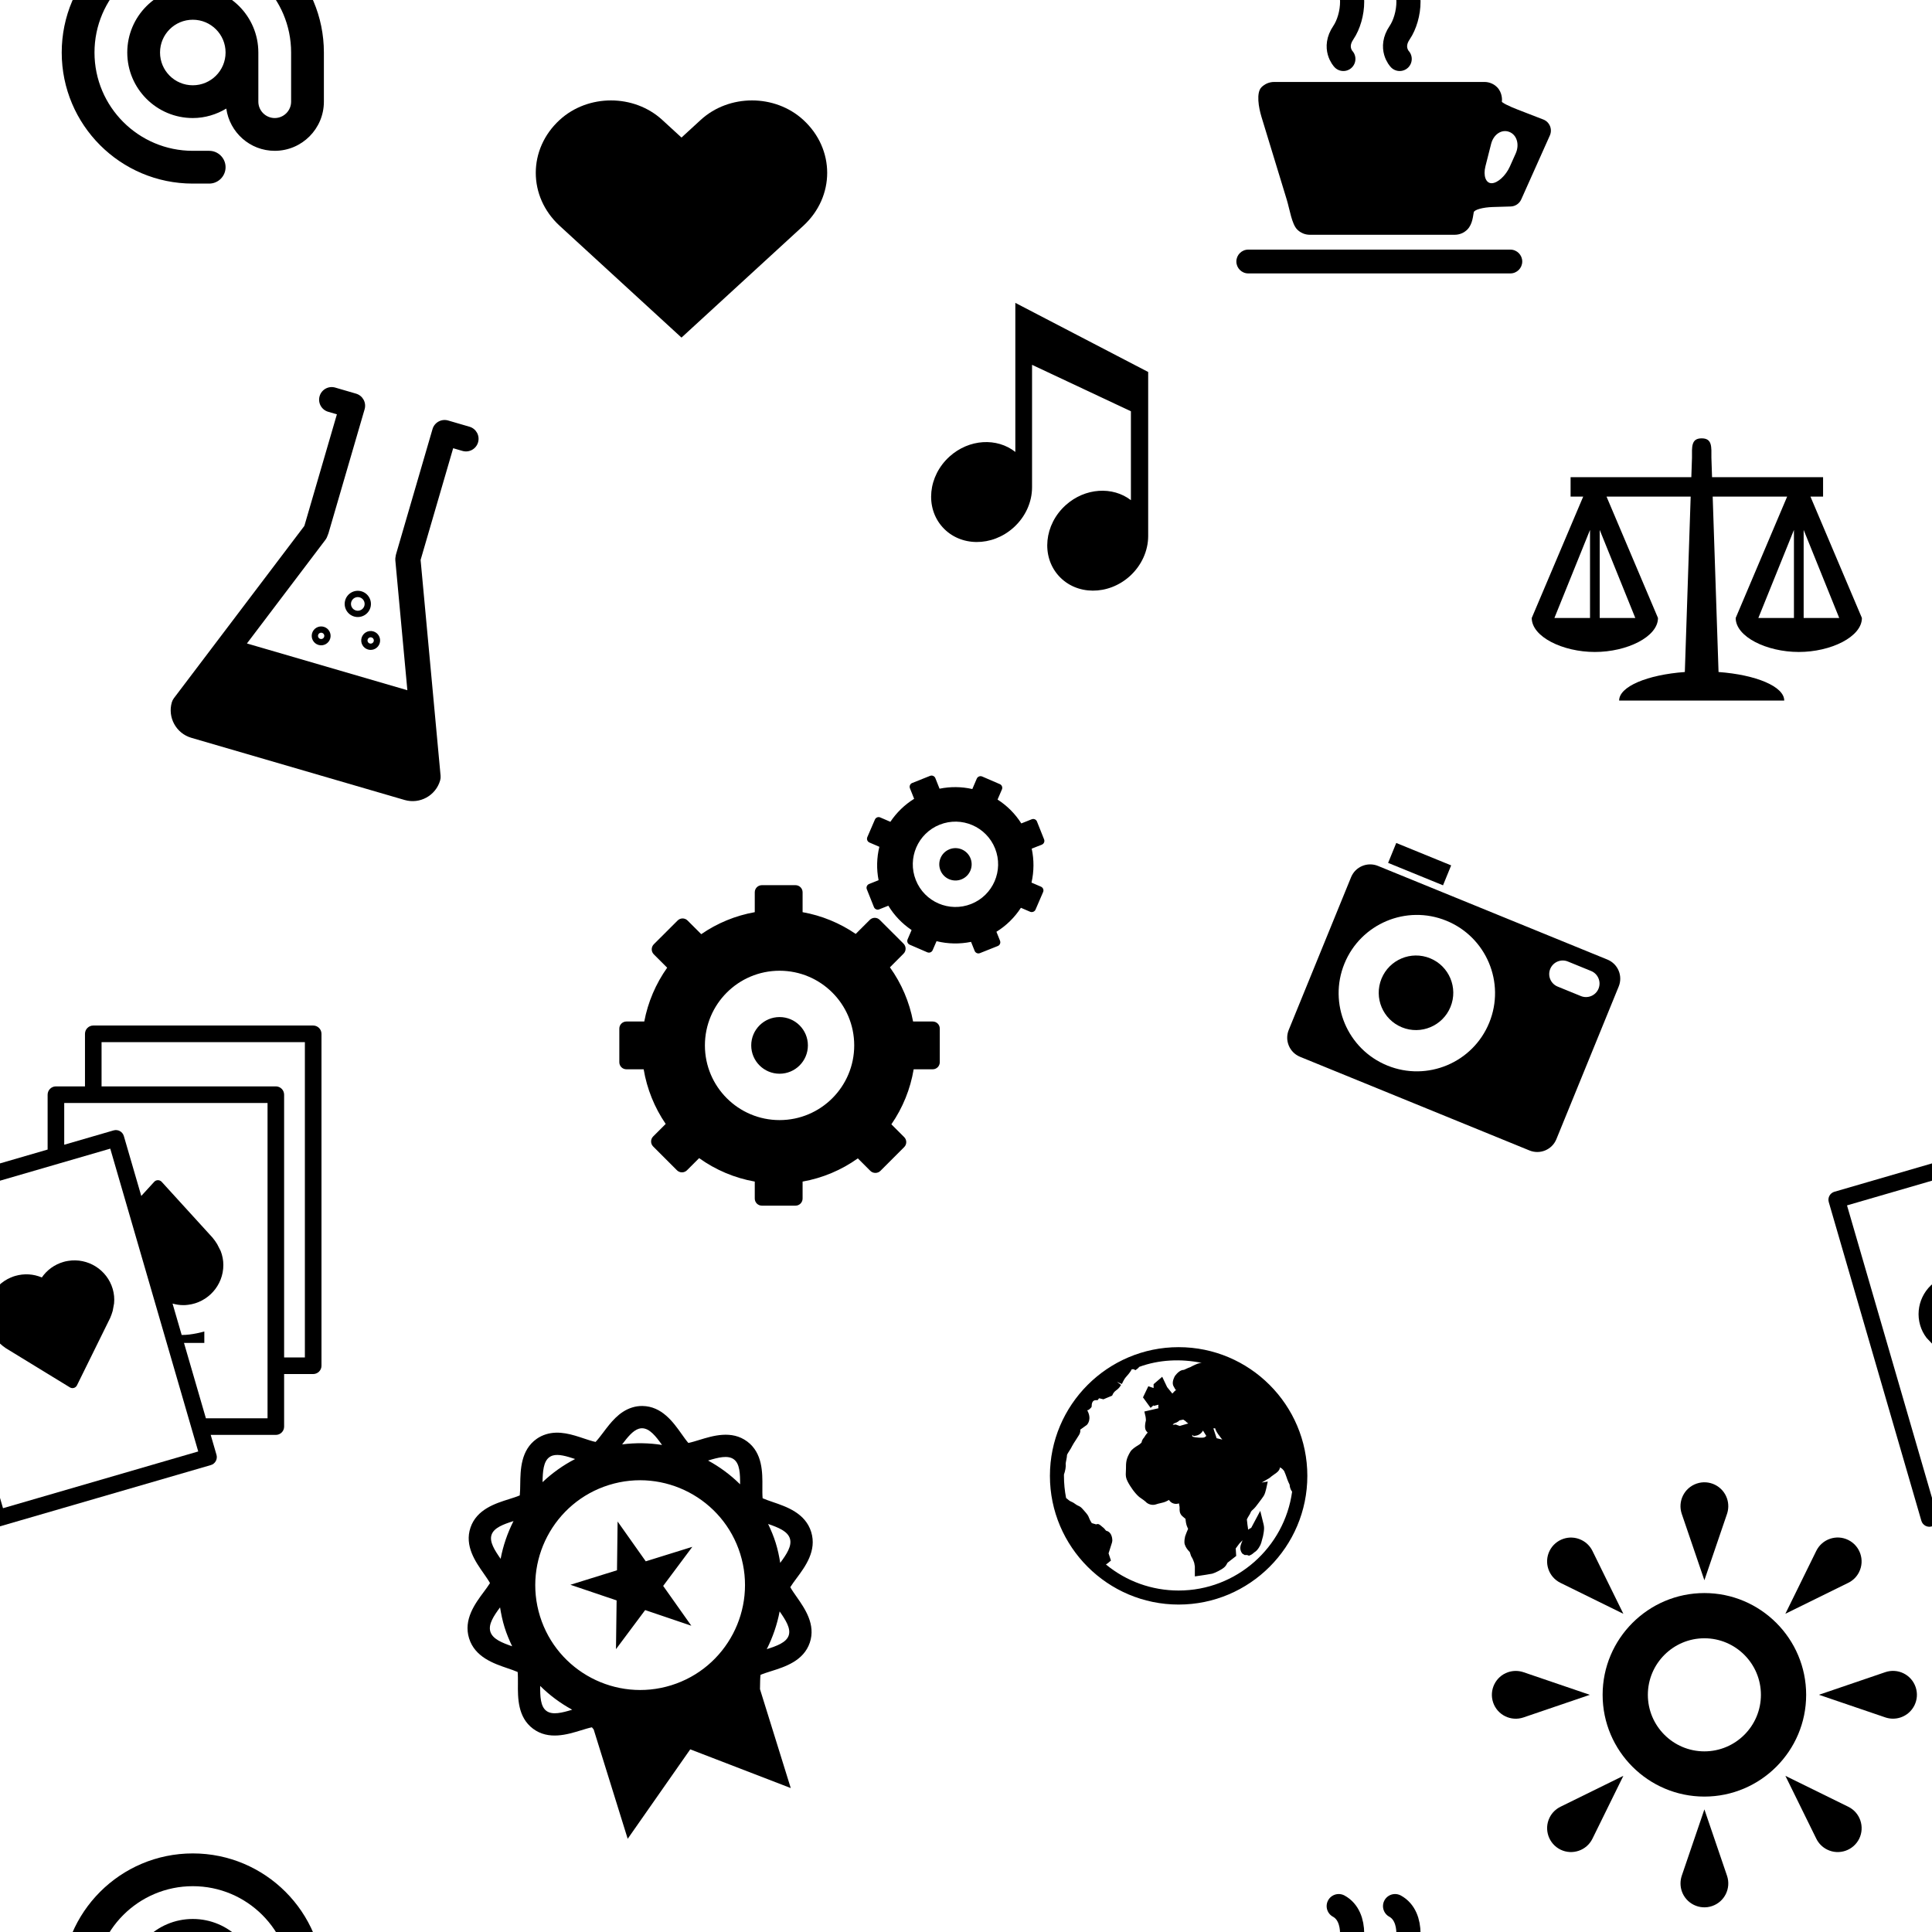 <?xml version="1.0" encoding="UTF-8" standalone="no"?>
<!-- Created with Inkscape (http://www.inkscape.org/) -->

<svg
   xmlns:dc="http://purl.org/dc/elements/1.1/"
   xmlns:cc="http://creativecommons.org/ns#"
   xmlns:rdf="http://www.w3.org/1999/02/22-rdf-syntax-ns#"
   xmlns:svg="http://www.w3.org/2000/svg"
   xmlns="http://www.w3.org/2000/svg"
   xmlns:xlink="http://www.w3.org/1999/xlink"
   xmlns:sodipodi="http://sodipodi.sourceforge.net/DTD/sodipodi-0.dtd"
   xmlns:inkscape="http://www.inkscape.org/namespaces/inkscape"
   width="200"
   height="200"
   id="svg2"
   version="1.1"
   inkscape:version="0.48.4 r9939"
   sodipodi:docname="Category_box_tile01_crop.svg">
  <defs
     id="defs4" />
  <sodipodi:namedview
     id="base"
     pagecolor="#ffffff"
     bordercolor="#666666"
     borderopacity="1.0"
     inkscape:pageopacity="0.0"
     inkscape:pageshadow="2"
     inkscape:zoom="1.0088899"
     inkscape:cx="218.11388"
     inkscape:cy="-246.27737"
     inkscape:document-units="px"
     inkscape:current-layer="g3761"
     showgrid="true"
     showguides="true"
     inkscape:guide-bbox="true"
     inkscape:window-width="1400"
     inkscape:window-height="1001"
     inkscape:window-x="0"
     inkscape:window-y="0"
     inkscape:window-maximized="1">
    <inkscape:grid
       type="xygrid"
       id="grid2985"
       empspacing="5"
       visible="true"
       enabled="true"
       snapvisiblegridlinesonly="true"
       spacingx="10px"
       spacingy="10px"
       dotted="false" />
    <sodipodi:guide
       orientation="0,1"
       position="10,430"
       id="guide3830" />
  </sodipodi:namedview>
  <g
     inkscape:label="Ebene 1"
     inkscape:groupmode="layer"
     id="layer1"
     transform="translate(0,-852.362)">
    <g
       id="g3761"
       inkscape:tile-cx="150"
       inkscape:tile-cy="902.36218"
       inkscape:tile-w="100"
       inkscape:tile-h="100"
       inkscape:tile-x0="100"
       inkscape:tile-y0="852.36218"
       transform="translate(-200,-200)">
      <g
         id="g486"
         transform="matrix(1.25,0,0,-1.25,300.467,1141.216)">
        <path
           inkscape:connector-curvature="0"
           d="m 0,0 c 0.273,-0.687 -0.062,-1.469 -0.75,-1.742 -0.689,-0.272 -1.469,0.062 -1.742,0.752 -0.272,0.687 0.062,1.467 0.75,1.74 C -1.055,1.025 -0.275,0.687 0,0 m 0.059,-3.779 c -1.813,-0.719 -3.868,0.164 -4.588,1.978 -0.721,1.813 0.164,3.865 1.976,4.588 C -0.74,3.51 1.314,2.625 2.037,0.812 2.756,-1.004 1.873,-3.057 0.059,-3.779 m 5.777,1.431 -0.785,0.338 c 0.211,0.928 0.217,1.887 0.017,2.811 L 5.906,1.133 C 6.078,1.201 6.162,1.396 6.094,1.568 L 5.504,3.049 C 5.436,3.221 5.242,3.303 5.068,3.234 L 4.207,2.891 C 3.703,3.686 3.031,4.361 2.24,4.867 l 0.362,0.84 C 2.637,5.787 2.637,5.881 2.605,5.963 2.574,6.045 2.508,6.113 2.426,6.146 L 0.965,6.777 C 0.795,6.85 0.596,6.77 0.521,6.604 L 0.15,5.738 C -0.742,5.941 -1.67,5.949 -2.564,5.766 L -2.912,6.643 C -2.982,6.814 -3.18,6.898 -3.348,6.83 L -4.828,6.24 C -5,6.172 -5.084,5.977 -5.018,5.805 L -4.668,4.93 C -5.449,4.445 -6.121,3.795 -6.637,3.025 l -0.84,0.362 C -7.645,3.461 -7.842,3.383 -7.916,3.213 L -8.547,1.752 C -8.58,1.668 -8.582,1.576 -8.549,1.494 -8.516,1.412 -8.451,1.346 -8.369,1.309 l 0.82,-0.354 C -7.77,0.051 -7.793,-0.896 -7.613,-1.811 l -0.785,-0.314 c -0.172,-0.068 -0.258,-0.262 -0.19,-0.434 l 0.59,-1.478 c 0.068,-0.172 0.264,-0.258 0.436,-0.188 l 0.757,0.301 c 0.487,-0.801 1.143,-1.488 1.926,-2.015 l -0.332,-0.774 c -0.074,-0.168 0.004,-0.365 0.176,-0.439 l 1.459,-0.631 c 0.084,-0.033 0.176,-0.035 0.258,-0.002 0.082,0.033 0.148,0.098 0.183,0.18 l 0.322,0.744 c 0.938,-0.231 1.915,-0.25 2.858,-0.057 L 0.342,-7.662 C 0.41,-7.834 0.605,-7.92 0.777,-7.852 l 1.481,0.59 c 0.172,0.067 0.254,0.264 0.187,0.436 l -0.299,0.744 c 0.815,0.502 1.506,1.184 2.028,1.986 l 0.767,-0.33 c 0.164,-0.07 0.371,0.012 0.442,0.176 l 0.631,1.461 c 0.072,0.172 -0.008,0.367 -0.178,0.441 m -19.303,-13.144 c 0,-1.297 -1.051,-2.346 -2.346,-2.346 -1.294,0 -2.347,1.049 -2.347,2.346 0,1.295 1.053,2.346 2.347,2.346 1.295,0 2.346,-1.051 2.346,-2.346 m -2.346,-6.186 c -3.416,0 -6.183,2.772 -6.183,6.186 0,3.416 2.767,6.183 6.183,6.183 3.415,0 6.182,-2.767 6.182,-6.183 0,-3.414 -2.767,-6.186 -6.182,-6.186 m 12.682,8.164 -1.625,0 c -0.305,1.618 -0.959,3.151 -1.918,4.487 l 1.127,1.131 c 0.111,0.109 0.172,0.257 0.172,0.414 0,0.156 -0.061,0.304 -0.172,0.416 L -7.516,-5.1 c -0.228,0.231 -0.599,0.231 -0.828,0 l -1.162,-1.16 c -1.324,0.905 -2.828,1.522 -4.4,1.801 l 0,1.65 c 0,0.323 -0.264,0.586 -0.586,0.586 l -2.787,0 c -0.325,0 -0.588,-0.263 -0.588,-0.586 l 0,-1.65 c -1.586,-0.281 -3.1,-0.902 -4.432,-1.822 l -1.131,1.129 c -0.23,0.232 -0.601,0.232 -0.828,0 l -1.971,-1.967 c -0.109,-0.111 -0.171,-0.26 -0.171,-0.416 0,-0.156 0.062,-0.305 0.171,-0.414 l 1.108,-1.108 c -0.945,-1.332 -1.594,-2.853 -1.897,-4.457 l -1.48,0 c -0.322,0 -0.586,-0.261 -0.586,-0.586 l 0,-2.785 c 0,-0.326 0.264,-0.586 0.586,-0.586 l 1.43,0 c 0.271,-1.617 0.894,-3.164 1.824,-4.525 l -1.037,-1.037 c -0.229,-0.229 -0.229,-0.602 0,-0.83 l 1.97,-1.971 c 0.108,-0.109 0.26,-0.172 0.415,-0.172 0.156,0 0.304,0.063 0.416,0.172 l 1.005,1.006 c 1.373,-0.983 2.948,-1.649 4.608,-1.942 l 0,-1.406 c 0,-0.324 0.263,-0.588 0.588,-0.588 l 2.787,0 c 0.322,0 0.586,0.264 0.586,0.588 l 0,1.406 c 1.644,0.291 3.211,0.948 4.576,1.922 l 1.039,-1.039 c 0.219,-0.22 0.609,-0.22 0.826,0 l 1.971,1.971 c 0.23,0.229 0.23,0.602 0,0.83 l -1.059,1.059 c 0.946,1.371 1.573,2.925 1.846,4.556 l 1.576,0 c 0.324,0 0.586,0.264 0.586,0.586 l 0,2.787 c 0,0.323 -0.26,0.584 -0.586,0.584"
           style="fill:#000000;fill-opacity:1;fill-rule:nonzero;stroke:none"
           id="path488" />
      </g>
      <g
         id="g20"
         transform="matrix(1.25,0,0,-1.25,231.561,1160.244)">
        <path
           inkscape:connector-curvature="0"
           d="m 0,0 -16.838,0 0,-3.664 14.432,0 c 0.381,0 0.687,-0.309 0.687,-0.688 l 0,-21.762 1.719,0 L 0,0 z m -3.094,-5.039 -16.836,0 0,-3.458 4.086,1.187 c 0.365,0.106 0.746,-0.103 0.852,-0.468 l 1.443,-4.96 1.072,1.172 c 0.079,0.086 0.19,0.134 0.305,0.134 l 0.002,0 c 0.117,0 0.229,-0.048 0.309,-0.134 l 4.211,-4.621 c 0.002,-0.003 0.005,-0.006 0.007,-0.009 0.151,-0.178 0.272,-0.358 0.385,-0.543 l 0.285,-0.559 c 0.145,-0.373 0.221,-0.761 0.221,-1.159 0,-1.701 -1.287,-3.106 -2.936,-3.299 l -0.218,-0.02 c -0.057,-0.003 -0.114,-0.004 -0.17,-0.004 -0.305,0 -0.6,0.05 -0.883,0.13 l 0.756,-2.601 c 0.857,-0.013 1.875,0.288 1.875,0.288 l 0,-0.945 -1.684,0 1.815,-6.244 5.105,0 0,26.113 -0.002,0 z m -5.738,-28.859 -7.285,25.078 -16.17,-4.7 7.287,-25.078 16.168,4.7 z m 10.207,34.585 0,-27.489 c 0,-0.379 -0.311,-0.685 -0.688,-0.685 l -2.406,0 0,-4.354 c 0,-0.379 -0.306,-0.686 -0.687,-0.686 l -5.393,0 0.479,-1.648 c 0.105,-0.364 -0.106,-0.746 -0.469,-0.851 l -17.488,-5.081 c -0.364,-0.107 -0.746,0.104 -0.852,0.467 l -7.67,26.398 c -0.105,0.364 0.104,0.746 0.469,0.851 l 12.025,3.495 0,4.544 c 0,0.38 0.309,0.688 0.688,0.688 l 2.406,0 0,4.352 c 0,0.38 0.309,0.688 0.688,0.688 l 18.21,0 C 1.066,1.375 1.375,1.067 1.375,0.687 m -17.287,-21.134 c 0.111,-0.39 0.15,-0.783 0.111,-1.19 l -0.113,-0.613 c -0.057,-0.199 -0.127,-0.399 -0.215,-0.604 -0.002,-0.006 -0.006,-0.012 -0.01,-0.018 l -2.736,-5.55 c -0.051,-0.103 -0.143,-0.182 -0.254,-0.214 l -0.002,0 c -0.111,-0.033 -0.23,-0.016 -0.33,0.045 l -5.287,3.234 c -0.002,0.002 -0.008,0.004 -0.01,0.006 -0.191,0.127 -0.359,0.265 -0.515,0.41 l -0.428,0.453 c -0.24,0.316 -0.418,0.665 -0.529,1.045 -0.471,1.618 0.363,3.311 1.88,3.952 l 0.204,0.08 c 0.052,0.017 0.105,0.034 0.162,0.051 0.736,0.213 1.502,0.167 2.199,-0.129 0.428,0.622 1.053,1.073 1.787,1.286 0.059,0.017 0.117,0.032 0.176,0.047 l 0.215,0.04 c 1.619,0.266 3.224,-0.715 3.695,-2.331"
           style="fill:#000000;fill-opacity:1;fill-rule:nonzero;stroke:none"
           id="path22" />
      </g>
      <g
         id="g476"
         transform="matrix(1.006,-0.313,-0.313,-1.006,281.77,1211.63)">
        <path
           inkscape:connector-curvature="0"
           d="m 0,0 c 0,0.76 -0.783,1.39 -1.619,2.003 0.096,-0.656 0.16,-1.319 0.16,-2.003 0,-0.681 -0.064,-1.346 -0.16,-2.002 C -0.783,-1.389 0,-0.759 0,0 m -3.09,-6.538 c -0.619,-1.164 -1.4,-2.227 -2.31,-3.166 1.033,0.007 2.025,0.05 2.457,0.644 0.427,0.588 0.164,1.54 -0.147,2.522 m -22.332,-3.168 c -0.91,0.939 -1.691,2.003 -2.31,3.168 -0.311,-0.982 -0.575,-1.935 -0.147,-2.522 0.432,-0.594 1.426,-0.638 2.457,-0.646 m -3.781,7.704 c -0.094,0.656 -0.16,1.319 -0.16,2.002 0,0.682 0.066,1.347 0.16,2.003 C -30.037,1.39 -30.822,0.76 -30.822,0 c 0,-0.759 0.785,-1.389 1.619,-2.002 m 1.471,8.541 c 0.619,1.164 1.4,2.227 2.31,3.166 -1.031,-0.007 -2.025,-0.05 -2.457,-0.644 -0.428,-0.588 -0.164,-1.54 0.147,-2.522 m 6.171,5.97 c 1.165,0.573 2.415,0.989 3.731,1.22 -0.709,0.508 -1.406,0.982 -2.016,0.982 -0.113,0 -0.22,-0.017 -0.328,-0.052 -0.711,-0.228 -1.06,-1.166 -1.387,-2.15 m 8.569,1.22 c 1.316,-0.23 2.568,-0.645 3.728,-1.218 -0.324,0.982 -0.674,1.92 -1.386,2.15 -0.106,0.033 -0.213,0.05 -0.325,0.05 -0.611,0 -1.308,-0.474 -2.017,-0.982 M -5.107,0 c 0,5.683 -4.622,10.305 -10.305,10.305 -5.682,0 -10.303,-4.622 -10.303,-10.305 0,-5.682 4.621,-10.304 10.303,-10.304 5.683,0 10.305,4.622 10.305,10.304 M -5.4,9.706 c 0.91,-0.938 1.691,-2.002 2.31,-3.166 0.311,0.981 0.574,1.934 0.147,2.521 -0.432,0.594 -1.424,0.638 -2.457,0.645 m 7.589,-9.707 c 0,-1.936 -1.576,-3.085 -2.728,-3.924 -0.264,-0.192 -0.627,-0.458 -0.844,-0.651 0.061,-0.302 0.213,-0.776 0.313,-1.087 0.425,-1.333 1.009,-3.158 -0.102,-4.687 -1.117,-1.535 -3.045,-1.542 -4.451,-1.546 -0.34,-10e-4 -0.816,-0.002 -1.113,-0.037 -0.121,-0.269 -0.266,-0.712 -0.369,-1.031 -0.03,-0.094 -0.065,-0.196 -0.098,-0.295 l 0,-10.177 -8.299,6.567 -8.48,-6.567 0,11.251 c -0.036,0.093 -0.069,0.181 -0.102,0.254 -0.297,0.033 -0.773,0.034 -1.115,0.035 -1.405,0.006 -3.332,0.012 -4.449,1.548 -1.112,1.528 -0.528,3.354 -0.1,4.687 0.098,0.31 0.25,0.786 0.311,1.087 -0.217,0.192 -0.583,0.459 -0.846,0.65 -1.151,0.84 -2.729,1.989 -2.729,3.924 0,1.936 1.578,3.085 2.729,3.924 0.263,0.192 0.631,0.459 0.846,0.651 -0.061,0.303 -0.213,0.777 -0.311,1.087 -0.428,1.334 -1.012,3.159 0.1,4.687 1.117,1.536 3.044,1.542 4.449,1.546 0.342,0.001 0.818,0.002 1.115,0.037 0.119,0.269 0.266,0.713 0.369,1.032 0.44,1.345 1.043,3.187 2.865,3.779 0.323,0.104 0.659,0.156 1.004,0.156 1.36,0 2.467,-0.797 3.446,-1.502 0.281,-0.203 0.716,-0.515 0.99,-0.662 0.271,0.147 0.709,0.459 0.99,0.662 0.979,0.705 2.084,1.502 3.447,1.502 0.344,0 0.68,-0.052 1.002,-0.157 1.825,-0.591 2.426,-2.434 2.866,-3.78 0.103,-0.318 0.248,-0.762 0.369,-1.031 0.297,-0.034 0.773,-0.035 1.113,-0.036 1.406,-0.006 3.334,-0.012 4.451,-1.547 C -0.061,8.819 -0.645,6.993 -1.07,5.661 -1.17,5.351 -1.322,4.875 -1.383,4.574 -1.166,4.382 -0.801,4.115 -0.539,3.923 0.613,3.084 2.189,1.934 2.189,-0.001 m -11.585,2.07 -3.877,-2.816 1.48,-4.557 -3.875,2.816 -3.879,-2.816 1.483,4.557 -3.879,2.816 4.795,0 1.48,4.558 1.48,-4.558 4.792,0 z"
           style="fill:#000000;fill-opacity:1;fill-rule:nonzero;stroke:none"
           id="path478" />
      </g>
      <g
         id="g464"
         transform="matrix(0.789,0.23,0.23,-0.789,236.361,1114.682)">
        <path
           inkscape:connector-curvature="0"
           d="m 0,0 c 0,-0.474 0.385,-0.859 0.859,-0.859 0.473,0 0.862,0.385 0.862,0.859 0,0.474 -0.389,0.86 -0.862,0.86 C 0.385,0.86 0,0.474 0,0 m -0.793,0 c 0,0.912 0.74,1.653 1.652,1.653 0.912,0 1.655,-0.741 1.655,-1.653 0,-0.91 -0.743,-1.652 -1.655,-1.652 -0.912,0 -1.652,0.741 -1.652,1.652 m 4.1,-3.966 c 0,-0.219 0.177,-0.396 0.396,-0.396 0.219,0 0.397,0.177 0.397,0.396 0,0.219 -0.178,0.397 -0.397,0.397 -0.219,0 -0.396,-0.179 -0.396,-0.397 m -0.793,0 c 0,0.655 0.531,1.191 1.189,1.191 0.656,0 1.19,-0.535 1.19,-1.191 0,-0.655 -0.534,-1.189 -1.19,-1.189 -0.658,0 -1.189,0.534 -1.189,1.189 m -5.356,-1.189 c 0,-0.219 0.178,-0.398 0.397,-0.398 0.218,0 0.396,0.179 0.396,0.398 0,0.218 -0.178,0.396 -0.396,0.396 -0.219,0 -0.397,-0.178 -0.397,-0.396 m -0.793,0 c 0,0.655 0.533,1.189 1.19,1.189 0.656,0 1.189,-0.533 1.189,-1.189 0,-0.657 -0.533,-1.191 -1.189,-1.191 -0.657,0 -1.19,0.534 -1.19,1.191 m 20.674,-13.294 c 0,-1.99 -1.617,-3.61 -3.607,-3.61 l -27.985,0 c -1.99,0 -3.609,1.62 -3.609,3.61 0,0.193 0.037,0.385 0.105,0.564 l 9.692,25.402 c 0.004,0.039 0.01,0.081 0.013,0.12 l 0,14.554 -1.144,0 c -0.877,0 -1.586,0.71 -1.586,1.588 0,0.876 0.709,1.586 1.586,1.586 l 2.73,0 c 0.879,0 1.588,-0.71 1.588,-1.586 l 0,-16.264 c 0,-0.092 -0.008,-0.183 -0.021,-0.273 0,-0.193 -0.047,-0.454 -0.117,-0.633 l -5.838,-15.3 21.05,0 L 3.863,6.592 C 3.799,6.757 3.764,6.93 3.756,7.106 L 3.742,7.201 C 3.736,7.265 3.732,7.327 3.732,7.388 l 0,16.391 c 0,0.876 0.709,1.586 1.586,1.586 l 2.803,0 c 0.877,0 1.586,-0.71 1.586,-1.586 0,-0.878 -0.709,-1.588 -1.586,-1.588 l -1.217,0 0,-14.66 10.026,-25.398 c 0.072,-0.186 0.109,-0.383 0.109,-0.582"
           style="fill:#000000;fill-opacity:1;fill-rule:nonzero;stroke:none"
           id="path466" />
      </g>
      <g
         id="g3713"
         transform="matrix(0.926,0.378,-0.378,0.926,442.189,-63.854)">
        <g
           transform="matrix(0.85,0,0,-0.85,388.04,1158.368)"
           id="g616">
          <path
             id="path618"
             style="fill:#000000;fill-opacity:1;fill-rule:nonzero;stroke:none"
             d="m 0,0 -3.055,0 c -0.914,0 -1.648,0.739 -1.648,1.646 0,0.912 0.734,1.651 1.648,1.651 L 0,3.297 C 0.91,3.297 1.65,2.558 1.65,1.646 1.65,0.739 0.91,0 0,0 m -18.629,-16.739 c -5.254,0 -9.519,4.263 -9.519,9.518 0,5.26 4.265,9.524 9.519,9.524 5.26,0 9.525,-4.264 9.525,-9.524 0,-5.255 -4.265,-9.518 -9.525,-9.518 m 19.943,22.074 -30.175,0 c -1.387,0 -2.514,-1.124 -2.514,-2.51 l 0,-20.085 c 0,-1.387 1.127,-2.511 2.514,-2.511 l 30.177,0 c 1.387,0 2.51,1.124 2.51,2.511 l 0,20.085 C 3.824,4.211 2.703,5.335 1.314,5.335"
             inkscape:connector-curvature="0" />
        </g>
        <path
           id="path620"
           style="fill:#000000;fill-opacity:1;fill-rule:nonzero;stroke:none"
           d="m 364.36,1150.92 6.139,0 0,2.227 -6.139,0 0,-2.227 z"
           inkscape:connector-curvature="0" />
        <g
           transform="matrix(0.85,0,0,-0.85,372.114,1160.644)"
           id="g622">
          <path
             id="path624"
             style="fill:#000000;fill-opacity:1;fill-rule:nonzero;stroke:none"
             d="m 0,0 c 2.506,0 4.539,-2.032 4.539,-4.542 0,-2.506 -2.033,-4.54 -4.539,-4.54 -2.506,0 -4.539,2.034 -4.539,4.54 C -4.539,-2.032 -2.506,0 0,0"
             inkscape:connector-curvature="0" />
        </g>
      </g>
      <g
         id="g456"
         transform="matrix(1.25,0,0,-1.25,318.859,1107.872)">
        <path
           inkscape:connector-curvature="0"
           d="m 0,0 0,0.012 0,13.59 -11.002,5.724 0,-12.347 c -1.512,1.201 -3.822,1.082 -5.443,-0.374 -1.785,-1.609 -2.047,-4.23 -0.584,-5.855 1.463,-1.625 4.095,-1.641 5.881,-0.032 1.005,0.905 1.527,2.131 1.531,3.32 l 0,10.157 8.187,-3.847 0,-7.362 c -1.509,1.162 -3.793,1.032 -5.398,-0.41 -1.785,-1.608 -2.047,-4.227 -0.586,-5.852 1.463,-1.627 4.098,-1.642 5.887,-0.036 0.996,0.902 1.521,2.124 1.527,3.308 L 0,0 z"
           style="fill:#000000;fill-opacity:1;fill-rule:nonzero;stroke:none"
           id="path458" />
      </g>
      <g
         id="g72"
         transform="matrix(0.857,0,0,-0.857,283.157,1064.775)">
        <path
           inkscape:connector-curvature="0"
           d="M 0,0 C -3.422,3.139 -8.969,3.139 -12.391,0 L -14.713,-2.131 -17.037,0 c -3.42,3.139 -8.969,3.139 -12.391,0 -3.849,-3.531 -3.849,-9.258 0,-12.793 L -14.713,-26.295 0,-12.793 C 3.848,-9.258 3.848,-3.531 0,0"
           style="fill:#000000;fill-opacity:1;fill-rule:nonzero;stroke:none"
           id="path74" />
      </g>
      <g
         id="g286"
         transform="matrix(0.757,0,0,-0.757,322.181,1199.98)">
        <path
           inkscape:connector-curvature="0"
           d="m 0,0 c -0.005,0 -0.018,-0.002 -0.021,-0.002 -0.067,0.011 -0.277,0.079 -0.44,0.145 L -0.62,0.204 -0.788,0.189 c -0.06,-0.006 -0.146,-0.018 -0.243,-0.03 0.006,0.01 0.019,0.03 0.024,0.033 0.049,0.075 0.096,0.147 0.286,0.208 0.349,0.116 0.536,0.279 0.601,0.364 0.1,0.03 0.339,0.078 0.53,0.109 L 0.707,0.676 C 0.795,0.573 0.919,0.457 1.098,0.345 L -0.028,0.021 0,0 z m -0.225,-22.5 c -3.657,0 -7.143,1.257 -9.941,3.562 0.14,0.086 0.251,0.171 0.32,0.229 l 0.367,0.308 -0.326,0.984 0.475,1.498 0.039,0.238 c 0,0.571 -0.225,1.232 -0.83,1.35 -0.069,0.027 -0.247,0.31 -0.353,0.384 -0.3,0.219 -0.539,0.542 -0.831,0.542 l -0.002,0 c -0.054,0 -0.206,-0.085 -0.298,-0.025 -0.082,0.052 -0.189,0.036 -0.305,0.095 -0.069,0.031 -0.184,0.049 -0.17,0.027 -0.11,0.164 -0.261,0.403 -0.397,0.749 -0.109,0.303 -0.205,0.455 -0.717,1.029 -0.336,0.381 -0.416,0.465 -0.725,0.609 l -0.131,0.06 c -0.132,0.065 -0.217,0.131 -0.303,0.191 -0.133,0.096 -0.3,0.218 -0.541,0.316 -0.202,0.083 -0.268,0.133 -0.465,0.3 -0.07,0.064 -0.152,0.133 -0.253,0.199 -0.194,0.993 -0.293,2.013 -0.293,3.035 l 0.002,0.196 c 0.156,0.403 0.299,1.089 0.23,1.436 -0.003,0.085 0.052,0.361 0.085,0.521 0.057,0.285 0.107,0.568 0.101,0.706 0.031,0.118 0.24,0.441 0.352,0.613 0.149,0.229 0.276,0.44 0.333,0.582 0.06,0.142 0.385,0.644 0.582,0.944 l 0.325,0.513 c 0.088,0.136 0.287,0.452 0.21,0.802 0.372,0.262 0.85,0.602 0.911,0.654 0.076,0.077 0.714,0.773 0.061,1.984 -0.021,0.041 0.225,0.071 0.215,0.088 0.056,0.101 0.387,0.267 0.387,0.491 l 0,0.052 c 0,0.43 0.168,0.768 0.547,0.768 l 0.234,0 c 0.085,0 0.168,0.246 0.245,0.26 l 0.577,-0.14 1.191,0.502 0.128,0.265 c 10e-4,0.001 0.126,0.244 0.391,0.434 0.397,0.283 0.516,0.462 0.7,0.768 l -0.566,0.424 0.667,-0.3 c 0.08,0.076 0.234,0.598 0.641,1.033 0.473,0.507 0.745,0.984 0.712,0.984 l 0.295,0 0.21,-0.132 c 0.063,0.071 0.328,0.184 0.533,0.46 2.715,0.996 5.71,1.119 8.533,0.543 C 2.554,8.623 2.205,8.462 1.671,8.208 1.542,8.146 1.426,8.064 1.357,8.04 1.234,8.012 1.052,7.925 0.858,7.839 0.742,7.787 0.524,7.686 0.499,7.675 0.019,7.675 -0.396,7.277 -0.728,6.846 -1.141,6.093 -1.041,5.641 -0.907,5.418 l 0.27,-0.48 0.196,0 c -0.255,0 -0.494,-0.376 -0.643,-0.504 l -0.712,0.879 -0.674,1.418 -1.177,-1.014 0,-0.527 -0.721,0.247 -0.73,-1.524 1.041,-1.435 0.413,0.363 0,-0.099 0.662,0.168 C -3,2.744 -3.033,2.579 -2.977,2.428 L -4.911,1.979 -4.744,1.26 c 0.029,-0.116 0.036,-0.343 0.047,-0.48 -0.265,-1.052 -0.026,-1.373 0.069,-1.496 l 0.173,-0.191 C -4.698,-1.155 -4.859,-1.43 -4.941,-1.565 -5.05,-1.693 -5.25,-1.92 -5.293,-2.257 -5.357,-2.336 -5.498,-2.466 -5.599,-2.532 l -0.127,-0.08 c -0.462,-0.284 -0.896,-0.568 -1.115,-0.932 -0.272,-0.457 -0.443,-0.859 -0.51,-1.195 -0.074,-0.376 -0.074,-0.667 -0.074,-1.109 0,-0.134 -0.007,-0.251 -0.013,-0.358 -0.015,-0.233 -0.031,-0.477 0.022,-0.793 0.114,-0.676 1.044,-1.89 1.057,-1.904 0.29,-0.365 0.634,-0.773 1.033,-1.008 0.206,-0.125 0.473,-0.346 0.583,-0.439 0.265,-0.311 0.883,-0.581 1.486,-0.349 0.169,0.065 0.34,0.095 0.506,0.136 0.304,0.067 0.652,0.143 0.993,0.335 0.078,0.044 0.15,0.086 0.214,0.116 0.264,-0.439 0.806,-0.656 1.354,-0.477 l 0.011,0.006 c 0.019,-0.113 0.036,-0.218 0.054,-0.315 0.021,-0.095 0.037,-0.18 0.036,-0.346 -0.012,-0.239 -0.034,-0.687 0.332,-1.053 0.071,-0.073 0.179,-0.158 0.295,-0.255 0.047,-0.038 0.122,-0.094 0.178,-0.147 0.024,-0.301 0.087,-0.806 0.245,-1.122 0.076,-0.147 0.096,-0.261 0.123,-0.211 -0.133,-0.266 -0.397,-0.987 -0.424,-1.076 -0.164,-0.737 -0.07,-1.016 -0.041,-1.098 0.114,-0.353 0.329,-0.682 0.655,-1.008 0.04,-0.04 0.059,-0.098 0.097,-0.242 0.046,-0.162 0.106,-0.385 0.261,-0.592 0.062,-0.089 0.205,-0.449 0.275,-0.668 l 0.088,-0.491 -0.001,-1.361 0.807,0.115 c 0,0 1.324,0.193 1.582,0.259 0.3,0.077 1.317,0.548 1.683,0.912 0.187,0.185 0.275,0.359 0.334,0.473 0.048,0.09 0.054,0.102 0.1,0.142 0.302,0.239 0.851,0.663 0.851,0.663 l 0.299,0.228 -0.067,1.028 0.508,0.685 0.431,0.438 c -0.101,-0.244 -0.228,-0.558 -0.275,-0.743 -0.086,-0.335 -0.03,-0.74 0.239,-1.081 l 0.313,-0.194 0.343,0 0.252,-0.094 c 0.263,0.087 0.47,0.215 0.675,0.41 0.063,0.059 0.121,0.087 0.159,0.114 0.385,0.253 0.757,0.901 0.847,1.249 l 0.244,0.903 c 0.07,0.281 0.142,0.824 0.142,1.081 0,0.254 -0.067,0.537 -0.082,0.592 l -0.441,1.782 -1.234,-2.32 c -0.182,-0.088 -0.311,-0.169 -0.428,-0.253 10e-4,0.106 -0.008,0.194 -0.021,0.24 -0.031,0.118 -0.093,0.664 -0.148,1.166 0.089,0.181 0.203,0.394 0.268,0.487 0.115,0.152 0.182,0.307 0.234,0.429 0.063,0.146 0.095,0.216 0.197,0.302 0.381,0.317 0.634,0.666 0.821,0.921 l 0.147,0.196 c 0.202,0.265 0.518,0.689 0.621,0.853 0.174,0.257 0.293,0.72 0.348,0.97 l 0.224,1.019 -0.844,-0.142 c 0.101,0.051 0.193,0.097 0.255,0.142 0.05,0.033 0.136,0.081 0.233,0.137 0.386,0.215 0.673,0.381 0.851,0.56 l 0.38,0.276 c 0.331,0.219 0.744,0.495 0.796,0.972 0.074,-0.059 0.151,-0.114 0.242,-0.156 0.06,-0.039 0.205,-0.197 0.323,-0.345 0.088,-0.205 0.307,-0.727 0.353,-0.908 0.031,-0.121 0.123,-0.35 0.222,-0.588 0.078,-0.183 0.163,-0.372 0.181,-0.389 0,-0.159 0.071,-0.636 0.338,-0.94 C 14.252,-16.603 7.689,-22.5 -0.225,-22.5 M 3.105,-0.627 3.574,-1.376 3.538,-1.381 3.339,-1.535 C 3.19,-1.655 2.069,-1.613 1.673,-1.45 1.662,-1.391 1.642,-1.307 1.621,-1.211 l 0.218,-0.163 0.298,0.05 c 0.499,0.084 0.817,0.406 0.968,0.697 m 1.657,0.321 c 0.099,-0.34 0.315,-0.711 0.654,-1.128 L 5.549,-1.618 C 5.607,-1.694 5.679,-1.777 5.75,-1.86 5.547,-1.805 5.29,-1.74 4.969,-1.67 l -0.442,1.342 c 0.09,0.003 0.168,0.011 0.235,0.022 M -0.225,10.78 c -9.704,0 -17.6,-7.894 -17.6,-17.6 0,-9.704 7.897,-17.599 17.602,-17.599 9.704,0 17.599,7.895 17.599,17.599 0,9.706 -7.896,17.6 -17.601,17.6"
           style="fill:#000000;fill-opacity:1;fill-rule:nonzero;stroke:none"
           id="path288" />
      </g>
      <g
         id="g426"
         transform="matrix(0.971,0,0,-0.971,360.912,1116.336)">
        <path
           inkscape:connector-curvature="0"
           d="m 0,0 3.796,0 0,9.39 L 0,0 z M 8.624,0 4.829,9.39 4.829,0 8.624,0 z m 13.118,0 3.795,0 0,9.39 L 21.742,0 z m 8.623,0 -3.792,9.39 0,-9.39 3.792,0 z M 15.701,19.152 c 1.144,0 1.036,-0.925 1.036,-2.069 l 0.069,-2.069 11.837,0 0,-2.073 -1.346,0 L 32.783,0 c 0,-2.003 -3.298,-3.623 -6.728,-3.623 -3.431,0 -6.729,1.62 -6.729,3.623 l 5.486,12.941 -7.938,0 0.624,-18.7 c 3.999,-0.293 7.003,-1.545 7.003,-3.043 l -17.6,0 c 0,1.498 3.004,2.75 7.003,3.043 l 0.623,18.7 -8.971,0 L 11.042,0 c 0,-2.003 -3.298,-3.623 -6.729,-3.623 -3.43,0 -6.73,1.62 -6.73,3.623 l 5.486,12.941 -1.344,0 0,2.073 12.872,0 0.07,2.069 c 0,1.144 -0.109,2.069 1.034,2.069"
           style="fill:#000000;fill-opacity:1;fill-rule:nonzero;stroke:none"
           id="path428" />
      </g>
      <g
         id="g3770"
         transform="translate(4,8)">
        <g
           transform="matrix(1.25,0,0,-1.25,374.78,1201.081)"
           id="g100">
          <path
             id="path102"
             style="fill:#000000;fill-opacity:1;fill-rule:nonzero;stroke:none"
             d="M 0,0 -1.874,-5.494 -3.747,0 C -4.099,1.035 -3.549,2.158 -2.512,2.512 -1.478,2.864 -0.352,2.313 0,1.276 0.145,0.847 0.134,0.399 0,0"
             inkscape:connector-curvature="0" />
        </g>
        <g
           transform="matrix(1.25,0,0,-1.25,353.71,1217.468)"
           id="g104">
          <path
             id="path106"
             style="fill:#000000;fill-opacity:1;fill-rule:nonzero;stroke:none"
             d="M 0,0 5.495,-1.873 0,-3.746 c -1.037,-0.351 -2.158,0.197 -2.512,1.234 -0.351,1.033 0.2,2.16 1.233,2.512 0.432,0.146 0.881,0.135 1.279,0"
             inkscape:connector-curvature="0" />
        </g>
        <g
           transform="matrix(1.25,0,0,-1.25,370.096,1238.537)"
           id="g108">
          <path
             id="path110"
             style="fill:#000000;fill-opacity:1;fill-rule:nonzero;stroke:none"
             d="M 0,0 1.874,5.494 3.747,0 C 4.098,-1.035 3.549,-2.159 2.511,-2.511 1.479,-2.864 0.355,-2.312 0,-1.276 -0.144,-0.848 -0.133,-0.398 0,0"
             inkscape:connector-curvature="0" />
        </g>
        <g
           transform="matrix(1.25,0,0,-1.25,391.165,1222.146)"
           id="g112">
          <path
             id="path114"
             style="fill:#000000;fill-opacity:1;fill-rule:nonzero;stroke:none"
             d="M 0,0 -5.494,1.873 0,3.746 C 1.035,4.097 2.158,3.548 2.512,2.511 2.865,1.479 2.313,0.354 1.278,0 0.847,-0.146 0.399,-0.136 0,0"
             inkscape:connector-curvature="0" />
        </g>
        <g
           transform="matrix(1.25,0,0,-1.25,360.849,1204.911)"
           id="g116">
          <path
             id="path118"
             style="fill:#000000;fill-opacity:1;fill-rule:nonzero;stroke:none"
             d="m 0,0 2.561,-5.209 -5.208,2.562 C -3.629,-2.167 -4.033,-0.979 -3.553,0 -3.068,0.979 -1.884,1.385 -0.904,0.901 -0.496,0.702 -0.187,0.379 0,0"
             inkscape:connector-curvature="0" />
        </g>
        <g
           transform="matrix(1.25,0,0,-1.25,357.54,1231.396)"
           id="g120">
          <path
             id="path122"
             style="fill:#000000;fill-opacity:1;fill-rule:nonzero;stroke:none"
             d="M 0,0 5.208,2.561 2.647,-2.647 C 2.166,-3.626 0.98,-4.03 0,-3.55 c -0.979,0.483 -1.385,1.669 -0.904,2.647 0.2,0.41 0.526,0.716 0.904,0.903"
             inkscape:connector-curvature="0" />
        </g>
        <g
           transform="matrix(1.25,0,0,-1.25,384.024,1234.706)"
           id="g124">
          <path
             id="path126"
             style="fill:#000000;fill-opacity:1;fill-rule:nonzero;stroke:none"
             d="M 0,0 -2.561,5.208 2.649,2.647 C 3.629,2.167 4.031,0.98 3.552,0 3.066,-0.979 1.881,-1.383 0.904,-0.902 0.494,-0.702 0.187,-0.377 0,0"
             inkscape:connector-curvature="0" />
        </g>
        <g
           transform="matrix(1.25,0,0,-1.25,387.33,1208.216)"
           id="g128">
          <path
             id="path130"
             style="fill:#000000;fill-opacity:1;fill-rule:nonzero;stroke:none"
             d="m 0,0 -5.208,-2.563 2.561,5.211 C -2.165,3.627 -0.978,4.033 0,3.55 0.979,3.067 1.386,1.882 0.902,0.901 0.704,0.494 0.38,0.187 0,0"
             inkscape:connector-curvature="0" />
        </g>
        <g
           transform="matrix(1.25,0,0,-1.25,372.438,1213.956)"
           id="g132">
          <path
             id="path134"
             style="fill:#000000;fill-opacity:1;fill-rule:nonzero;stroke:none"
             d="m 0,0 c -2.583,0 -4.682,-2.101 -4.682,-4.683 0,-2.583 2.099,-4.682 4.682,-4.682 2.583,0 4.681,2.099 4.681,4.682 C 4.681,-2.101 2.583,0 0,0 m 0,-13.11 c -4.646,0 -8.428,3.782 -8.428,8.427 0,4.646 3.782,8.428 8.428,8.428 4.646,0 8.428,-3.782 8.428,-8.428 0,-4.645 -3.782,-8.427 -8.428,-8.427"
             inkscape:connector-curvature="0" />
        </g>
      </g>
      <g
         id="g3811"
         transform="translate(-2,4)">
        <g
           transform="matrix(0.925,0,0,-0.925,358.351,1074.202)"
           id="g212">
          <path
             id="path214"
             style="fill:#000000;fill-opacity:1;fill-rule:nonzero;stroke:none"
             d="m 0,0 -29.332,0 c -0.735,0 -1.331,-0.598 -1.331,-1.33 0,-0.736 0.596,-1.334 1.331,-1.334 l 29.332,0 c 0.735,0 1.331,0.598 1.331,1.334 C 1.331,-0.598 0.735,0 0,0"
             inkscape:connector-curvature="0" />
        </g>
        <g
           transform="matrix(0.925,0,0,-0.925,358.904,1064.252)"
           id="g216">
          <path
             id="path218"
             style="fill:#000000;fill-opacity:1;fill-rule:nonzero;stroke:none"
             d="m 0,0 -0.657,-1.469 c -0.452,-1.008 -1.355,-1.84 -2.017,-1.857 -0.665,-0.022 -0.983,0.83 -0.711,1.898 l 0.635,2.504 c 0.273,1.07 1.181,1.67 2.031,1.342 C 0.128,2.092 0.452,1.01 0,0 M 3.839,3.07 C 3.699,3.408 3.429,3.674 3.087,3.805 l -2.818,1.09 c -1.032,0.398 -1.843,0.806 -1.816,0.916 0.03,0.109 0.078,0.996 -0.536,1.609 -0.362,0.361 -0.862,0.586 -1.412,0.586 l -23.538,0 c -0.552,0 -1.051,-0.225 -1.414,-0.586 -0.612,-0.613 -0.323,-2.27 -0.002,-3.324 l 2.833,-9.282 c 0.321,-1.056 0.554,-2.71 1.166,-3.324 0.362,-0.363 0.862,-0.586 1.414,-0.586 l 16.212,0 c 0.55,0 1.049,0.223 1.411,0.586 0.615,0.614 0.646,1.647 0.72,1.936 0.071,0.289 1.026,0.551 2.131,0.584 l 2.003,0.06 c 0.511,0.014 0.967,0.321 1.178,0.787 L 3.823,2.018 C 3.972,2.352 3.979,2.732 3.839,3.07"
             inkscape:connector-curvature="0" />
        </g>
        <g
           transform="matrix(0.925,0,0,-0.925,341.063,1054.464)"
           id="g220">
          <path
             id="path222"
             style="fill:none;stroke:#000000;stroke-width:2.703;stroke-linecap:round;stroke-linejoin:round;stroke-miterlimit:10;stroke-opacity:1;stroke-dasharray:none"
             d="M 0,0 C 0,0 -1.164,1.229 0,2.945 1.167,4.664 1.629,8.328 -0.518,9.494"
             inkscape:connector-curvature="0" />
        </g>
        <g
           transform="matrix(0.925,0,0,-0.925,346.894,1054.464)"
           id="g224">
          <path
             id="path226"
             style="fill:none;stroke:#000000;stroke-width:2.703;stroke-linecap:round;stroke-linejoin:round;stroke-miterlimit:10;stroke-opacity:1;stroke-dasharray:none"
             d="M 0,0 C 0,0 -1.164,1.229 0,2.945 1.167,4.664 1.629,8.328 -0.516,9.494"
             inkscape:connector-curvature="0" />
        </g>
      </g>
      <g
         id="g374"
         transform="matrix(0.771,0,0,-0.771,219.959,1061.19)">
        <path
           inkscape:connector-curvature="0"
           d="M 0,0 C -2.434,0 -4.4,1.97 -4.4,4.4 -4.4,6.834 -2.434,8.801 0,8.801 2.43,8.801 4.4,6.834 4.4,4.4 4.4,1.97 2.43,0 0,0 m 17.6,4.4 c 0,9.72 -7.88,17.601 -17.6,17.601 -9.72,0 -17.6,-7.881 -17.6,-17.601 0,-9.72 7.88,-17.6 17.6,-17.6 l 2.2,0 c 1.211,0 2.2,0.989 2.2,2.2 0,1.211 -0.989,2.2 -2.2,2.2 l -2.2,0 c -7.287,0 -13.2,5.909 -13.2,13.2 0,7.291 5.913,13.201 13.2,13.201 7.291,0 13.2,-5.91 13.2,-13.201 l 0,-6.6 c 0,-1.211 -0.989,-2.199 -2.2,-2.199 -1.211,0 -2.2,0.988 -2.2,2.199 l 0,6.6 c 0,4.858 -3.945,8.8 -8.8,8.8 -4.857,0 -8.8,-3.942 -8.8,-8.8 0,-4.855 3.943,-8.799 8.8,-8.799 1.65,0 3.179,0.482 4.495,1.271 C 4.95,-6.325 7.674,-8.8 11,-8.8 c 3.643,0 6.6,2.957 6.6,6.6 l 0,6.6 z"
           style="fill:#000000;fill-opacity:1;fill-rule:nonzero;stroke:none"
           id="path376" />
      </g>
      <g
         transform="matrix(1.25,0,0,-1.25,431.561,1160.244)"
         id="g3830">
        <path
           id="path3832"
           style="fill:#000000;fill-opacity:1;fill-rule:nonzero;stroke:none"
           d="m 0,0 -16.838,0 0,-3.664 14.432,0 c 0.381,0 0.687,-0.309 0.687,-0.688 l 0,-21.762 1.719,0 L 0,0 z m -3.094,-5.039 -16.836,0 0,-3.458 4.086,1.187 c 0.365,0.106 0.746,-0.103 0.852,-0.468 l 1.443,-4.96 1.072,1.172 c 0.079,0.086 0.19,0.134 0.305,0.134 l 0.002,0 c 0.117,0 0.229,-0.048 0.309,-0.134 l 4.211,-4.621 c 0.002,-0.003 0.005,-0.006 0.007,-0.009 0.151,-0.178 0.272,-0.358 0.385,-0.543 l 0.285,-0.559 c 0.145,-0.373 0.221,-0.761 0.221,-1.159 0,-1.701 -1.287,-3.106 -2.936,-3.299 l -0.218,-0.02 c -0.057,-0.003 -0.114,-0.004 -0.17,-0.004 -0.305,0 -0.6,0.05 -0.883,0.13 l 0.756,-2.601 c 0.857,-0.013 1.875,0.288 1.875,0.288 l 0,-0.945 -1.684,0 1.815,-6.244 5.105,0 0,26.113 -0.002,0 z m -5.738,-28.859 -7.285,25.078 -16.17,-4.7 7.287,-25.078 16.168,4.7 z m 10.207,34.585 0,-27.489 c 0,-0.379 -0.311,-0.685 -0.688,-0.685 l -2.406,0 0,-4.354 c 0,-0.379 -0.306,-0.686 -0.687,-0.686 l -5.393,0 0.479,-1.648 c 0.105,-0.364 -0.106,-0.746 -0.469,-0.851 l -17.488,-5.081 c -0.364,-0.107 -0.746,0.104 -0.852,0.467 l -7.67,26.398 c -0.105,0.364 0.104,0.746 0.469,0.851 l 12.025,3.495 0,4.544 c 0,0.38 0.309,0.688 0.688,0.688 l 2.406,0 0,4.352 c 0,0.38 0.309,0.688 0.688,0.688 l 18.21,0 C 1.066,1.375 1.375,1.067 1.375,0.687 m -17.287,-21.134 c 0.111,-0.39 0.15,-0.783 0.111,-1.19 l -0.113,-0.613 c -0.057,-0.199 -0.127,-0.399 -0.215,-0.604 -0.002,-0.006 -0.006,-0.012 -0.01,-0.018 l -2.736,-5.55 c -0.051,-0.103 -0.143,-0.182 -0.254,-0.214 l -0.002,0 c -0.111,-0.033 -0.23,-0.016 -0.33,0.045 l -5.287,3.234 c -0.002,0.002 -0.008,0.004 -0.01,0.006 -0.191,0.127 -0.359,0.265 -0.515,0.41 l -0.428,0.453 c -0.24,0.316 -0.418,0.665 -0.529,1.045 -0.471,1.618 0.363,3.311 1.88,3.952 l 0.204,0.08 c 0.052,0.017 0.105,0.034 0.162,0.051 0.736,0.213 1.502,0.167 2.199,-0.129 0.428,0.622 1.053,1.073 1.787,1.286 0.059,0.017 0.117,0.032 0.176,0.047 l 0.215,0.04 c 1.619,0.266 3.224,-0.715 3.695,-2.331"
           inkscape:connector-curvature="0" />
      </g>
      <g
         transform="matrix(0.771,0,0,-0.771,219.959,1261.19)"
         id="g3834">
        <path
           id="path3836"
           style="fill:#000000;fill-opacity:1;fill-rule:nonzero;stroke:none"
           d="M 0,0 C -2.434,0 -4.4,1.97 -4.4,4.4 -4.4,6.834 -2.434,8.801 0,8.801 2.43,8.801 4.4,6.834 4.4,4.4 4.4,1.97 2.43,0 0,0 m 17.6,4.4 c 0,9.72 -7.88,17.601 -17.6,17.601 -9.72,0 -17.6,-7.881 -17.6,-17.601 0,-9.72 7.88,-17.6 17.6,-17.6 l 2.2,0 c 1.211,0 2.2,0.989 2.2,2.2 0,1.211 -0.989,2.2 -2.2,2.2 l -2.2,0 c -7.287,0 -13.2,5.909 -13.2,13.2 0,7.291 5.913,13.201 13.2,13.201 7.291,0 13.2,-5.91 13.2,-13.201 l 0,-6.6 c 0,-1.211 -0.989,-2.199 -2.2,-2.199 -1.211,0 -2.2,0.988 -2.2,2.199 l 0,6.6 c 0,4.858 -3.945,8.8 -8.8,8.8 -4.857,0 -8.8,-3.942 -8.8,-8.8 0,-4.855 3.943,-8.799 8.8,-8.799 1.65,0 3.179,0.482 4.495,1.271 C 4.95,-6.325 7.674,-8.8 11,-8.8 c 3.643,0 6.6,2.957 6.6,6.6 l 0,6.6 z"
           inkscape:connector-curvature="0" />
      </g>
      <g
         transform="translate(-2,204)"
         id="g3838">
        <g
           id="g3840"
           transform="matrix(0.925,0,0,-0.925,358.351,1074.202)">
          <path
             inkscape:connector-curvature="0"
             d="m 0,0 -29.332,0 c -0.735,0 -1.331,-0.598 -1.331,-1.33 0,-0.736 0.596,-1.334 1.331,-1.334 l 29.332,0 c 0.735,0 1.331,0.598 1.331,1.334 C 1.331,-0.598 0.735,0 0,0"
             style="fill:#000000;fill-opacity:1;fill-rule:nonzero;stroke:none"
             id="path3842" />
        </g>
        <g
           id="g3844"
           transform="matrix(0.925,0,0,-0.925,358.904,1064.252)">
          <path
             inkscape:connector-curvature="0"
             d="m 0,0 -0.657,-1.469 c -0.452,-1.008 -1.355,-1.84 -2.017,-1.857 -0.665,-0.022 -0.983,0.83 -0.711,1.898 l 0.635,2.504 c 0.273,1.07 1.181,1.67 2.031,1.342 C 0.128,2.092 0.452,1.01 0,0 M 3.839,3.07 C 3.699,3.408 3.429,3.674 3.087,3.805 l -2.818,1.09 c -1.032,0.398 -1.843,0.806 -1.816,0.916 0.03,0.109 0.078,0.996 -0.536,1.609 -0.362,0.361 -0.862,0.586 -1.412,0.586 l -23.538,0 c -0.552,0 -1.051,-0.225 -1.414,-0.586 -0.612,-0.613 -0.323,-2.27 -0.002,-3.324 l 2.833,-9.282 c 0.321,-1.056 0.554,-2.71 1.166,-3.324 0.362,-0.363 0.862,-0.586 1.414,-0.586 l 16.212,0 c 0.55,0 1.049,0.223 1.411,0.586 0.615,0.614 0.646,1.647 0.72,1.936 0.071,0.289 1.026,0.551 2.131,0.584 l 2.003,0.06 c 0.511,0.014 0.967,0.321 1.178,0.787 L 3.823,2.018 C 3.972,2.352 3.979,2.732 3.839,3.07"
             style="fill:#000000;fill-opacity:1;fill-rule:nonzero;stroke:none"
             id="path3846" />
        </g>
        <g
           id="g3848"
           transform="matrix(0.925,0,0,-0.925,341.063,1054.464)">
          <path
             inkscape:connector-curvature="0"
             d="M 0,0 C 0,0 -1.164,1.229 0,2.945 1.167,4.664 1.629,8.328 -0.518,9.494"
             style="fill:none;stroke:#000000;stroke-width:2.703;stroke-linecap:round;stroke-linejoin:round;stroke-miterlimit:10;stroke-opacity:1;stroke-dasharray:none"
             id="path3850" />
        </g>
        <g
           id="g3852"
           transform="matrix(0.925,0,0,-0.925,346.894,1054.464)">
          <path
             inkscape:connector-curvature="0"
             d="M 0,0 C 0,0 -1.164,1.229 0,2.945 1.167,4.664 1.629,8.328 -0.516,9.494"
             style="fill:none;stroke:#000000;stroke-width:2.703;stroke-linecap:round;stroke-linejoin:round;stroke-miterlimit:10;stroke-opacity:1;stroke-dasharray:none"
             id="path3854" />
        </g>
      </g>
    </g>
    <use
       x="0"
       y="0"
       inkscape:tiled-clone-of="#g3761"
       xlink:href="#g3761"
       id="use3764"
       transform="translate(0,260)"
       width="744.094"
       height="1052.362" />
    <use
       x="0"
       y="0"
       inkscape:tiled-clone-of="#g3761"
       xlink:href="#g3761"
       transform="translate(0,460)"
       id="use3766"
       width="744.094"
       height="1052.362" />
    <use
       x="0"
       y="0"
       inkscape:tiled-clone-of="#g3761"
       xlink:href="#g3761"
       transform="translate(0,660)"
       id="use3768"
       width="744.094"
       height="1052.362" />
    <use
       x="0"
       y="0"
       inkscape:tiled-clone-of="#g3761"
       xlink:href="#g3761"
       transform="translate(200.002,260)"
       id="use3770"
       width="744.094"
       height="1052.362" />
    <use
       x="0"
       y="0"
       inkscape:tiled-clone-of="#g3761"
       xlink:href="#g3761"
       transform="translate(200.002,460)"
       id="use3772"
       width="744.094"
       height="1052.362" />
    <use
       x="0"
       y="0"
       inkscape:tiled-clone-of="#g3761"
       xlink:href="#g3761"
       transform="translate(200.002,660)"
       id="use3774"
       width="744.094"
       height="1052.362" />
    <use
       x="0"
       y="0"
       inkscape:tiled-clone-of="#g3761"
       xlink:href="#g3761"
       transform="translate(400.002,260)"
       id="use3776"
       width="744.094"
       height="1052.362" />
    <use
       x="0"
       y="0"
       inkscape:tiled-clone-of="#g3761"
       xlink:href="#g3761"
       transform="translate(400.002,460)"
       id="use3778"
       width="744.094"
       height="1052.362" />
    <use
       x="0"
       y="0"
       inkscape:tiled-clone-of="#g3761"
       xlink:href="#g3761"
       transform="translate(400.002,660)"
       id="use3780"
       width="744.094"
       height="1052.362" />
  </g>
</svg>
